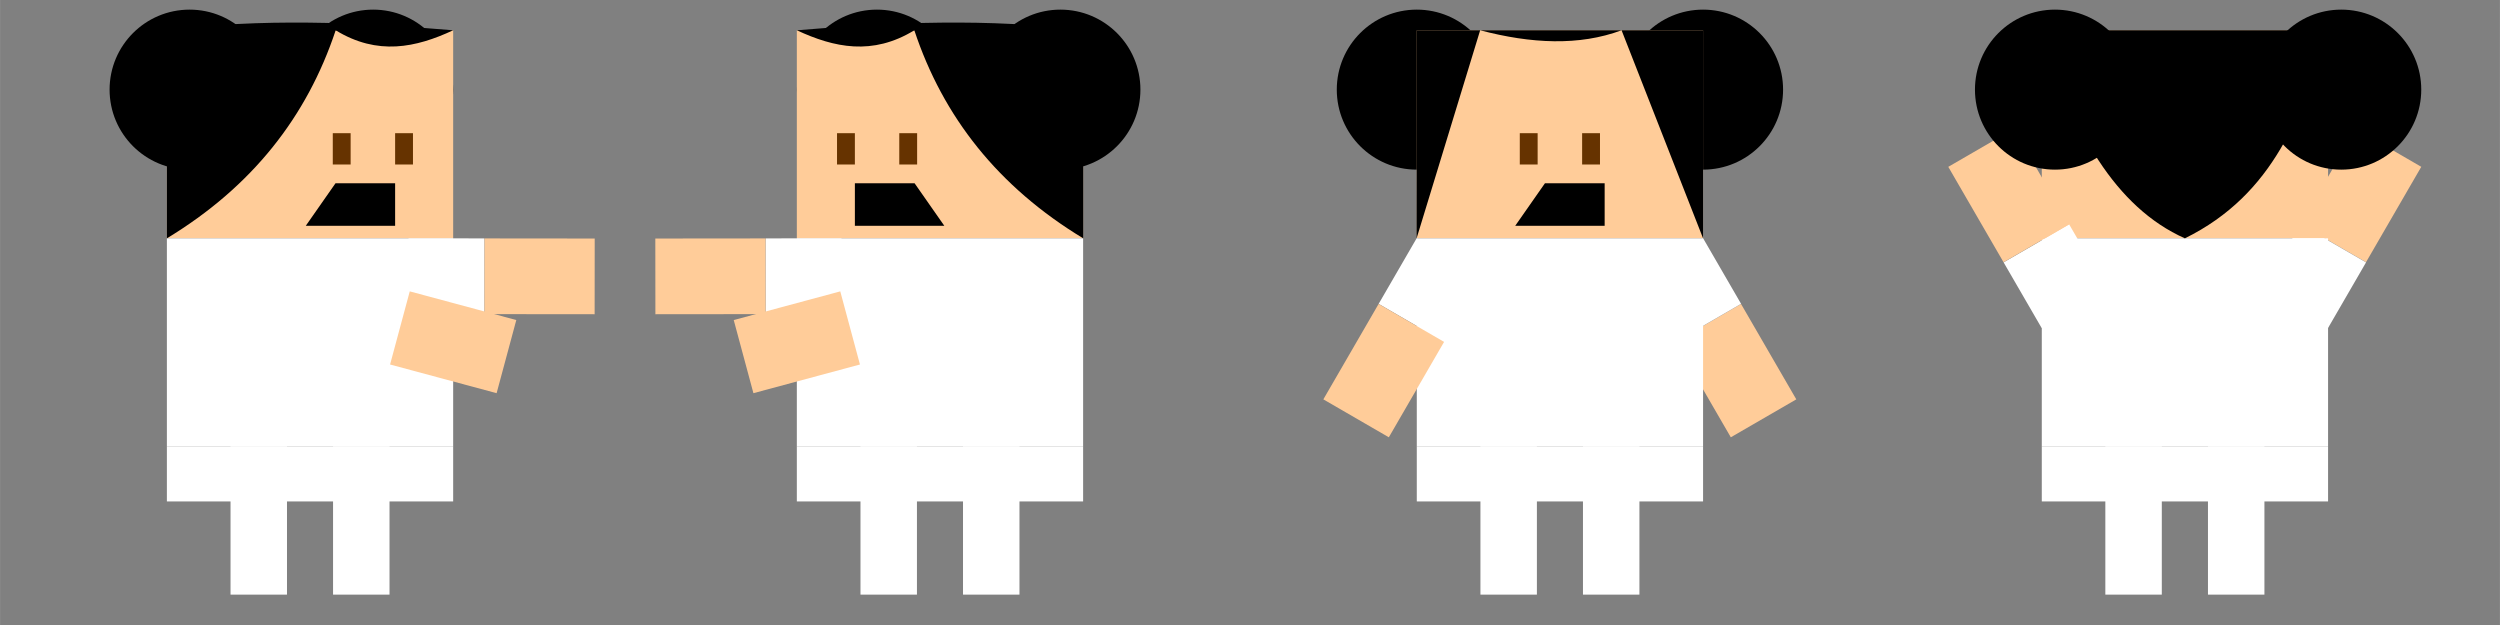 <svg xmlns="http://www.w3.org/2000/svg" xml:space="preserve" width="326.54mm" height="81.635mm" version="1.1"
style="fill-rule:evenodd" viewBox="0 0 26747 6687">
 <rect x="0" y="0" width="26747" height="6687" fill="#808080" stroke="none"/>
 <!-- @treedbox, treedbox.com -->
 <defs>
  <style type="text/css">
   <![CDATA[
    .fil0 {fill:none}
    .fil5 {fill:black}
    .fil1 {fill:black}
    .fil4 {fill:#663300}
    .fil3 {fill:#FFCC99}
    .fil2 {fill:white}
   ]]>
  </style>
 </defs>
 <g>
  <rect class="fil0" x="13373" width="6687" height="6687"/>
  <circle class="fil1" cx="15158" cy="959" r="856"/>
  <circle class="fil1" cx="18221" cy="959" r="856"/>
  <rect class="fil0" width="6687" height="6687"/>
  <circle class="fil1" cx="3992" cy="959" r="856"/>
  <rect class="fil0" x="20060" width="6687" height="6687"/>
  <rect class="fil2" x="15839" y="4775" width="604" height="1587"/>
  <rect class="fil2" x="16936" y="4775" width="604" height="1587"/>
  <rect class="fil3" transform="matrix(0.865 -0.501 0.501 0.865 17926.6 3657.98)" width="810" height="1180"/>
  <rect class="fil2" transform="matrix(0.832 -0.482 0.482 0.832 17519.9 2955.49)" width="843" height="843"/>
  <rect class="fil3" x="15158" y="324" width="3063" height="2225"/>
  <rect class="fil4" x="16927" y="1425" width="191" height="335"/>
  <rect class="fil4" x="16260" y="1425" width="191" height="335"/>
  <rect class="fil2" x="15158" y="2550" width="3063" height="2225"/>
  <polygon class="fil5" points="16211,2416 16529,1961 17168,1961 17168,2416 "/>
  <rect class="fil2" transform="matrix(0.832 0.482 -0.482 0.832 15156.3 2549.69)" width="843" height="843"/>
  <rect class="fil3" transform="matrix(0.865 0.501 -0.501 0.865 14749.4 3252.11)" width="810" height="1180"/>
  <rect class="fil2" x="15158" y="4775" width="3063" height="590"/>
  <rect class="fil2" x="22525" y="4775" width="604" height="1587"/>
  <rect class="fil2" x="23623" y="4775" width="604" height="1587"/>
  <rect class="fil3" transform="matrix(0.865 0.501 -0.501 0.865 25204.5 1378.96)" width="810" height="1180"/>
  <rect class="fil2" transform="matrix(0.832 0.482 0.482 -0.832 24206.5 3102.7)" width="843" height="843"/>
  <rect class="fil3" x="21845" y="324" width="3063" height="2225"/>
  <rect class="fil2" x="21845" y="2550" width="3063" height="2225"/>
  <rect class="fil2" transform="matrix(0.832 -0.482 -0.482 -0.832 21842.9 3508.61)" width="843" height="843"/>
  <rect class="fil3" transform="matrix(0.865 -0.501 0.501 0.865 20844.6 1785.06)" width="810" height="1180"/>
  <rect class="fil2" x="21845" y="4775" width="3063" height="590"/>
  <rect class="fil2" x="2466" y="4775" width="604" height="1587"/>
  <rect class="fil2" x="3563" y="4775" width="604" height="1587"/>
  <rect class="fil3" transform="matrix(-0.001 1 -1 -0.001 6362.38 2552.05)" width="810" height="1180"/>
  <rect class="fil2" transform="matrix(-0.001 0.961 0.961 0.001 4370.61 2549.68)" width="843" height="843"/>
  <rect class="fil3" x="1785" y="324" width="3063" height="2225"/>
  <rect class="fil4" x="4227" y="1425" width="191" height="335"/>
  <rect class="fil4" x="3560" y="1425" width="191" height="335"/>
  <rect class="fil2" x="1785" y="2550" width="3063" height="2225"/>
  <polygon class="fil5" points="3271,2416 3589,1961 4227,1961 4227,2416 "/>
  <rect class="fil2" transform="matrix(0.25 -0.928 0.928 0.25 3389.18 3688.73)" width="843" height="843"/>
  <rect class="fil3" transform="matrix(0.26 -0.966 0.966 0.26 4172.97 3899.91)" width="810" height="1180"/>
  <rect class="fil2" x="1785" y="4775" width="3063" height="590"/>
  <circle class="fil1" cx="2028" cy="959" r="856"/>
  <path class="fil1" d="M1785 324c0,742 0,1484 0,2226 910,-551 1499,-1301 1806,-2226 448,274 858,186 1257,0 -1032,-88 -2059,-130 -3063,0z"/>
  <rect class="fil0" x="6687" width="6687" height="6687"/>
  <circle class="fil1" cx="9382" cy="959" r="856"/>
  <rect class="fil2" x="10303" y="4775" width="604" height="1587"/>
  <rect class="fil2" x="9206" y="4775" width="604" height="1587"/>
  <rect class="fil3" transform="matrix(0.001 1 1 -0.001 7010.91 2552.05)" width="810" height="1180"/>
  <rect class="fil2" transform="matrix(0.001 0.961 -0.961 0.001 9002.68 2549.68)" width="843" height="843"/>
  <rect class="fil3" x="8525" y="324" width="3063" height="2225"/>
  <rect class="fil4" x="8955" y="1425" width="191" height="335"/>
  <rect class="fil4" x="9621" y="1425" width="191" height="335"/>
  <rect class="fil2" x="8525" y="2550" width="3063" height="2225"/>
  <polygon class="fil5" points="10103,2416 9785,1961 9146,1961 9146,2416 "/>
  <rect class="fil2" transform="matrix(-0.25 -0.928 -0.928 0.25 9984.12 3688.73)" width="843" height="843"/>
  <rect class="fil3" transform="matrix(-0.26 -0.966 -0.966 0.26 9200.32 3899.91)" width="810" height="1180"/>
  <rect class="fil2" x="8525" y="4775" width="3063" height="590"/>
  <circle class="fil1" cx="11345" cy="959" r="856"/>
  <path class="fil1" d="M11589 324c0,742 0,1484 0,2226 -911,-551 -1500,-1301 -1807,-2226 -448,274 -857,186 -1257,0 1032,-88 2059,-130 3064,0z"/>
  <path class="fil1" d="M15158 324c-1,742 -1,1484 -2,2226 227,-742 454,-1484 680,-2226 547,144 1059,169 1513,0 291,742 581,1484 872,2226 0,-742 0,-1484 0,-2226 -1021,0 -2042,0 -3063,0z"/>
  <path class="fil1" d="M23376 2550c-745,-332 -1210,-1153 -1531,-2226 1021,0 2042,0 3063,0 -273,886 -574,1754 -1532,2226z"/>
  <circle class="fil1" cx="21986" cy="959" r="856"/>
  <circle class="fil1" cx="25049" cy="959" r="856"/>
 </g>
</svg>
